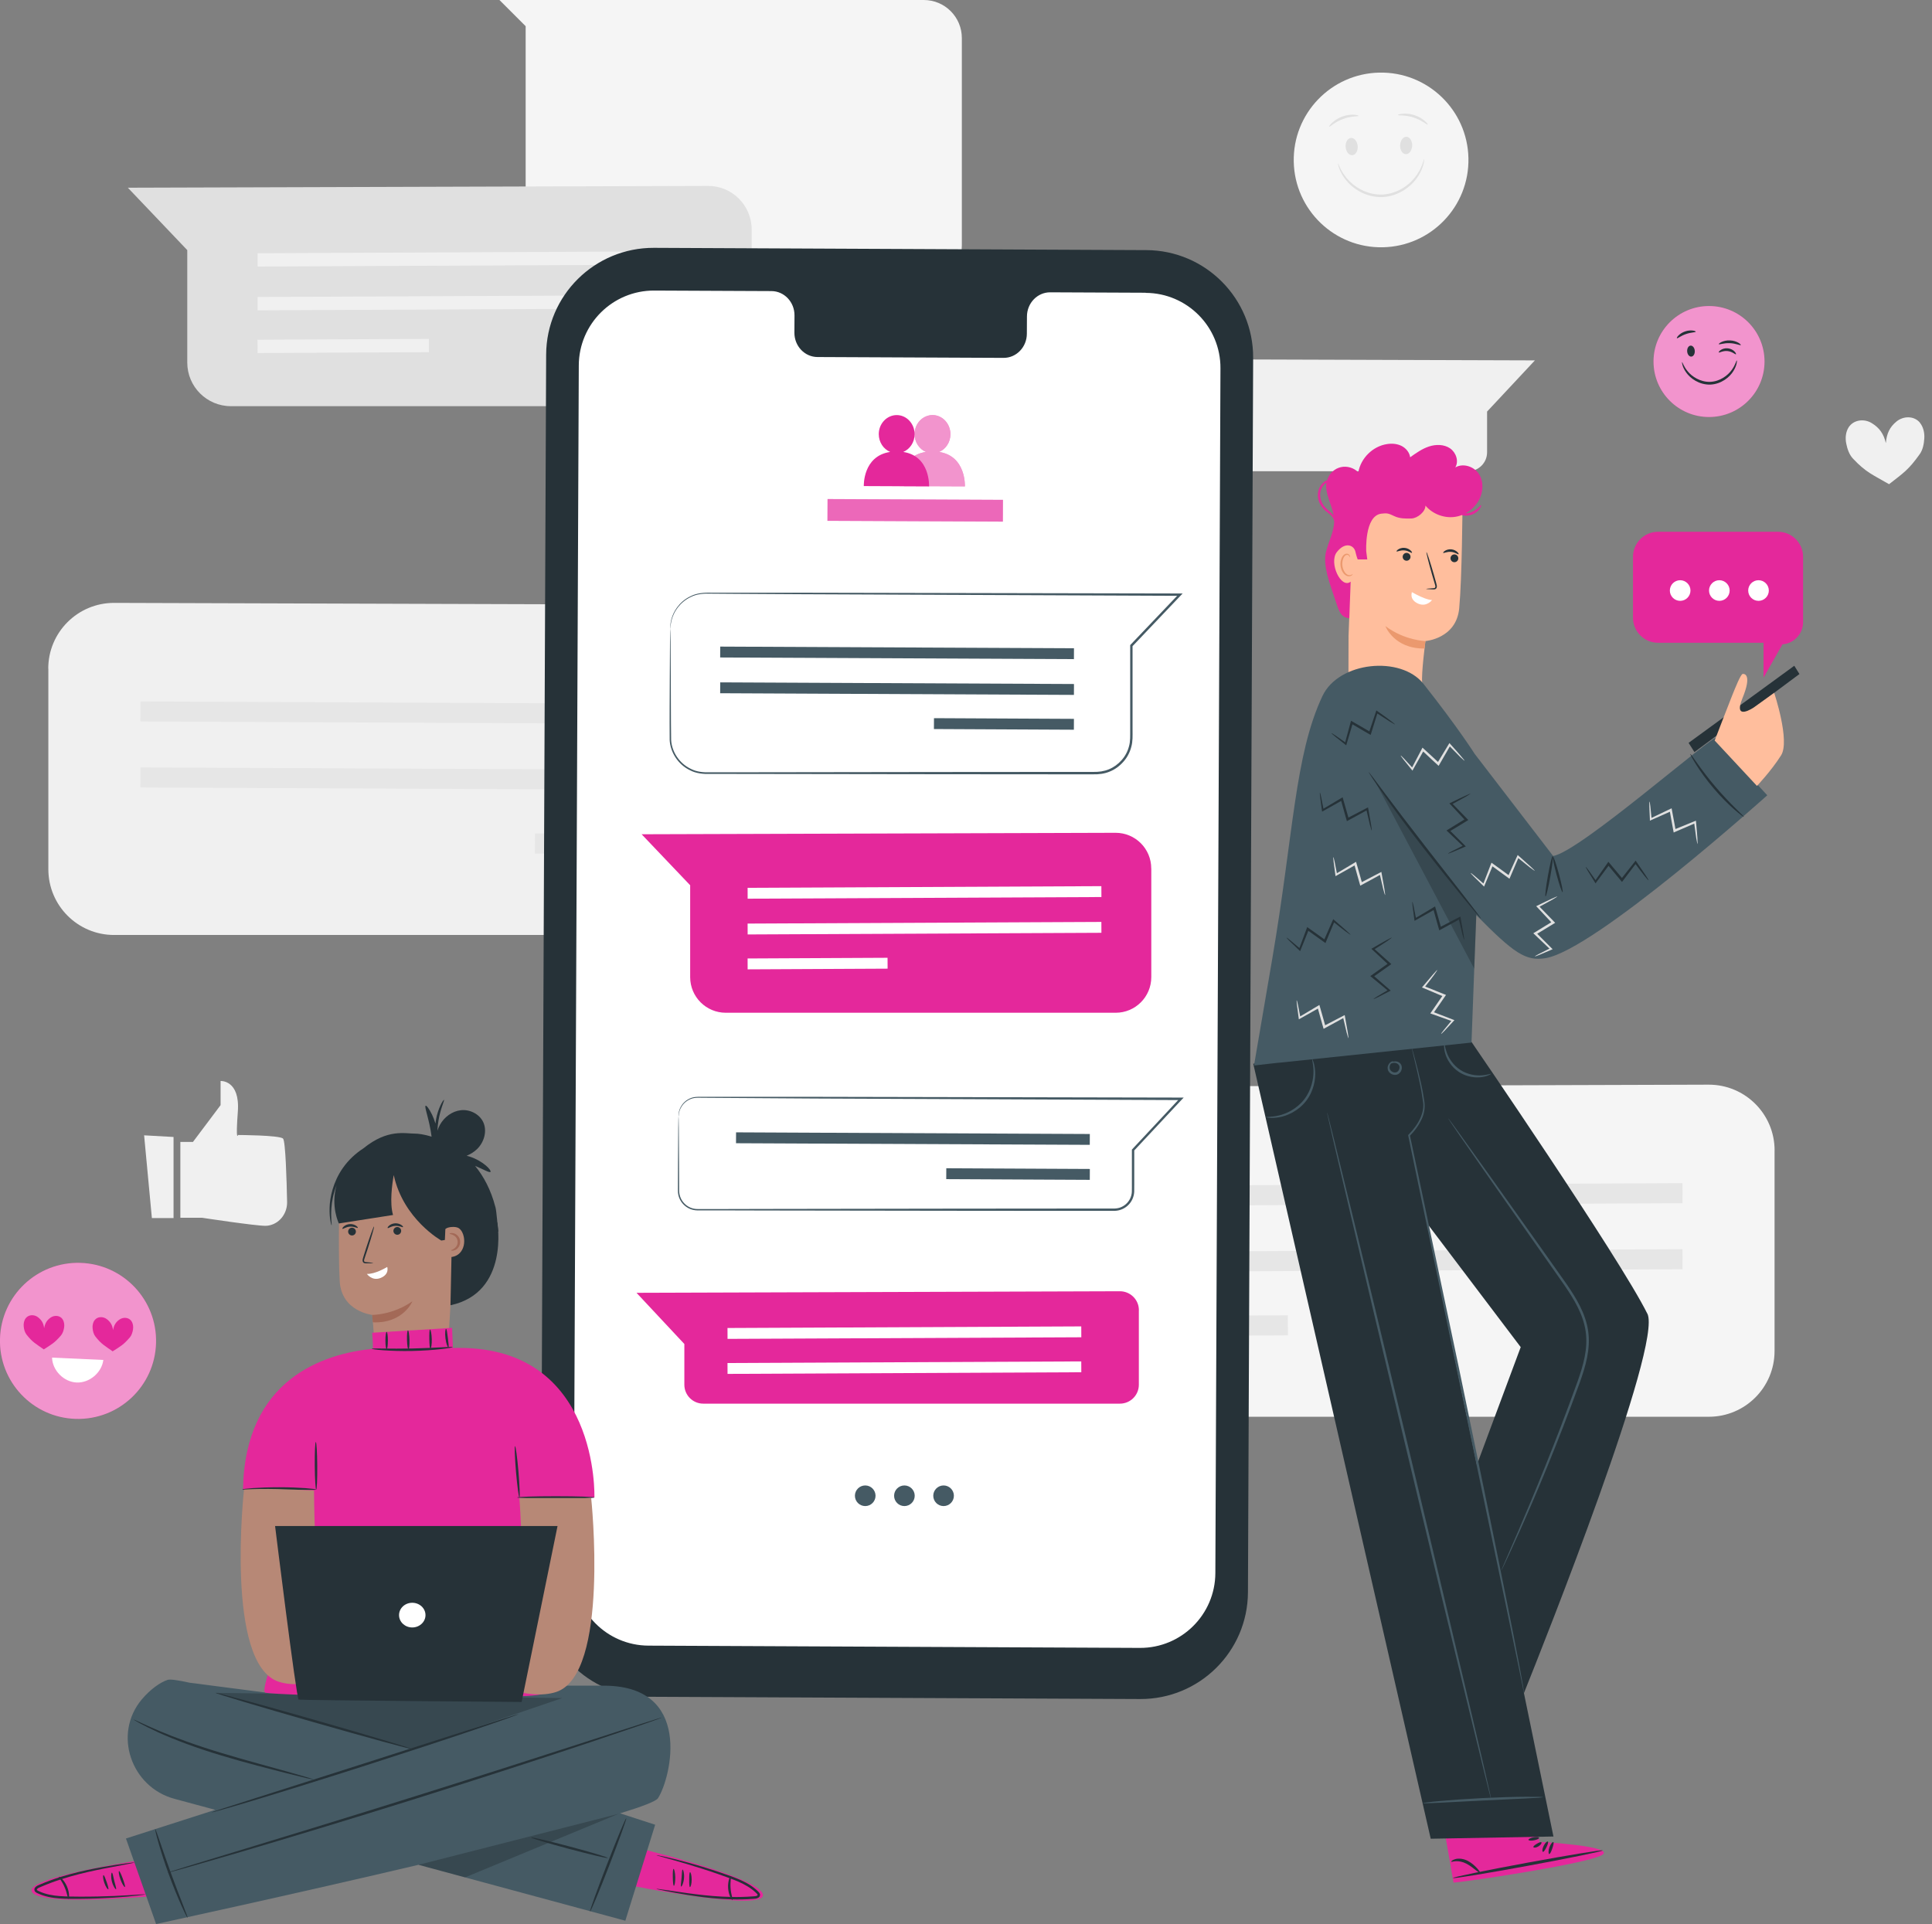 <svg width="251" height="250" viewBox="0 0 251 250" fill="none" xmlns="http://www.w3.org/2000/svg">
<rect x="0" y="0" width="251" height="250" fill="#808080" stroke="none"/>
<g clip-path="url(#clip0_145_5441)">
<path d="M230.545 149.48V175.549C230.545 180.264 226.722 184.087 222.007 184.087H128.525C123.811 184.087 119.987 180.264 119.987 175.549V153.518L108.351 141.292L221.983 140.936C226.709 140.924 230.551 144.747 230.551 149.474L230.545 149.48Z" fill="#F5F5F5"/>
<path d="M133.769 156.733L218.589 156.34L218.583 153.734L133.756 154.127L133.769 156.733Z" fill="#E6E6E6"/>
<path d="M133.769 165.308L218.589 164.921L218.583 162.315L133.756 162.702L133.769 165.308Z" fill="#E6E6E6"/>
<path d="M167.31 170.906L133.748 171.07L133.761 173.676L167.322 173.512L167.31 170.906Z" fill="#E6E6E6"/>
<path d="M64.88 0H120.018C122.747 0 124.96 2.213 124.96 4.942V31.909C124.96 34.638 122.747 36.851 120.018 36.851H73.234C70.505 36.851 68.292 34.638 68.292 31.909V3.405L64.886 0H64.88Z" fill="#F5F5F5"/>
<path d="M134.15 49.089V58.77C134.15 60.129 135.25 61.229 136.608 61.229H190.738C192.096 61.229 193.197 60.129 193.197 58.77V53.478L199.411 46.827L136.615 46.624C135.25 46.624 134.143 47.724 134.143 49.083L134.15 49.089Z" fill="#F0F0F0"/>
<path d="M97.656 29.819V47.11C97.656 50.239 95.117 52.777 91.988 52.777H29.997C26.868 52.777 24.329 50.239 24.329 47.11V32.499L16.609 24.391L91.976 24.157C95.111 24.145 97.656 26.684 97.656 29.819Z" fill="#E0E0E0"/>
<path d="M33.47 34.632L89.732 34.373L89.726 32.646L33.464 32.904L33.47 34.632Z" fill="#F0F0F0"/>
<path d="M33.47 40.324L89.732 40.059L89.726 38.332L33.464 38.59L33.47 40.324Z" fill="#F0F0F0"/>
<path d="M55.715 44.034L33.457 44.143L33.466 45.87L55.723 45.761L55.715 44.034Z" fill="#F0F0F0"/>
<path d="M6.282 86.88V112.949C6.282 117.664 10.105 121.487 14.82 121.487H108.296C113.011 121.487 116.834 117.664 116.834 112.949V90.919L128.47 78.692L14.839 78.336C10.112 78.324 6.27 82.147 6.27 86.874L6.282 86.88Z" fill="#F0F0F0"/>
<path d="M103.059 94.133L18.238 93.746L18.244 91.14L103.071 91.527L103.059 94.133Z" fill="#E6E6E6"/>
<path d="M103.059 102.714L18.238 102.321L18.244 99.715L103.071 100.108L103.059 102.714Z" fill="#E6E6E6"/>
<path d="M69.506 108.302L69.493 110.908L103.055 111.072L103.067 108.466L69.506 108.302Z" fill="#E6E6E6"/>
<path d="M190.775 20.549C190.904 26.819 185.925 32.001 179.661 32.13C173.391 32.259 168.21 27.28 168.08 21.016C167.951 14.746 172.93 9.565 179.194 9.435C185.464 9.306 190.646 14.285 190.775 20.549Z" fill="#F5F5F5"/>
<path d="M175.512 17.924C175.942 17.887 176.33 18.361 176.385 18.982C176.434 19.602 176.127 20.137 175.696 20.168C175.266 20.205 174.873 19.732 174.824 19.111C174.774 18.49 175.082 17.955 175.512 17.924Z" fill="#E0E0E0"/>
<path d="M176.508 15.048C176.502 15.146 175.549 15.054 174.486 15.459C173.416 15.847 172.752 16.529 172.678 16.461C172.605 16.418 173.213 15.576 174.369 15.152C175.524 14.722 176.532 14.968 176.502 15.048H176.508Z" fill="#E0E0E0"/>
<path d="M182.728 17.777C182.298 17.758 181.929 18.25 181.899 18.871C181.874 19.492 182.2 20.014 182.636 20.033C183.067 20.051 183.435 19.559 183.466 18.939C183.491 18.318 183.165 17.795 182.728 17.777Z" fill="#E0E0E0"/>
<path d="M181.61 14.943C181.579 14.863 182.575 14.574 183.749 14.961C184.923 15.336 185.562 16.154 185.495 16.197C185.427 16.271 184.739 15.613 183.651 15.269C182.569 14.912 181.628 15.041 181.616 14.943H181.61Z" fill="#E0E0E0"/>
<path d="M185.027 20.666C185.027 20.666 185.034 20.887 184.948 21.274C184.861 21.662 184.665 22.209 184.29 22.817C183.915 23.426 183.343 24.071 182.556 24.606C181.776 25.141 180.774 25.54 179.673 25.608C178.573 25.657 177.528 25.362 176.698 24.913C175.862 24.465 175.223 23.875 174.793 23.309C174.356 22.744 174.104 22.221 173.975 21.846C173.846 21.471 173.816 21.256 173.834 21.25C173.902 21.219 174.08 22.104 174.971 23.162C175.408 23.684 176.041 24.231 176.84 24.643C177.639 25.061 178.622 25.325 179.655 25.276C180.688 25.215 181.64 24.846 182.39 24.354C183.146 23.856 183.712 23.254 184.093 22.688C184.868 21.545 184.954 20.641 185.027 20.666Z" fill="#E0E0E0"/>
<path d="M23.426 148.38H25.067L28.657 143.597V140.456C28.657 140.456 31.195 140.309 30.9 144.415C30.599 148.527 30.925 147.476 30.925 147.476C30.925 147.476 36.322 147.495 36.771 147.943C37.096 148.269 37.244 153.396 37.299 156.174C37.33 157.575 36.433 158.872 35.068 159.204C34.877 159.254 34.681 159.278 34.49 159.278C33.144 159.278 26.272 158.233 26.272 158.233H23.432V148.367L23.426 148.38Z" fill="#F0F0F0"/>
<path d="M18.723 147.519L19.732 158.27H22.547V147.734L18.723 147.519Z" fill="#F0F0F0"/>
<path d="M249.428 54.916C248.66 54 247.277 54.037 246.386 54.769C245.494 55.5 245.113 56.336 245.003 57.578C244.732 56.367 244.167 55.592 243.183 54.984C242.2 54.369 240.81 54.523 240.165 55.531C239.79 56.121 239.71 56.914 239.858 57.627C239.999 58.346 240.251 59.078 240.731 59.588C242.433 61.401 243.312 61.684 245.421 62.913C247.338 61.42 247.959 61.039 249.398 59.022C249.803 58.457 249.957 57.695 250 56.963C250.049 56.232 249.871 55.463 249.422 54.922L249.428 54.916Z" fill="#F0F0F0"/>
<path d="M148.128 220.765L84.151 220.47C76.455 220.434 70.247 214.17 70.277 206.474L70.954 46.083C70.984 38.387 77.254 32.173 84.956 32.203L148.933 32.499C156.629 32.535 162.837 38.799 162.806 46.495L162.13 206.886C162.1 214.582 155.83 220.796 148.128 220.765Z" fill="#263238"/>
<path d="M148.847 38.037L136.442 37.982C134.777 37.975 133.424 39.377 133.418 41.117L133.406 43.366C133.4 45.106 132.041 46.507 130.382 46.501L106.206 46.391C104.54 46.384 103.2 44.965 103.206 43.231L103.219 40.981C103.225 39.242 101.885 37.828 100.219 37.822L95.855 37.803L84.999 37.754C79.608 37.73 75.219 42.082 75.195 47.472L74.531 204.021C74.506 209.412 78.858 213.801 84.243 213.826L148.091 214.121C153.482 214.145 157.87 209.793 157.895 204.402L158.559 47.853C158.584 42.463 154.232 38.08 148.847 38.055V38.037Z" fill="white"/>
<path d="M113.748 194.352C113.748 195.09 113.146 195.692 112.408 195.692C111.67 195.692 111.068 195.09 111.068 194.352C111.068 193.615 111.67 193.012 112.408 193.012C113.146 193.012 113.748 193.615 113.748 194.352Z" fill="#455A64"/>
<path d="M118.838 194.352C118.838 195.09 118.235 195.692 117.498 195.692C116.76 195.692 116.158 195.09 116.158 194.352C116.158 193.615 116.76 193.012 117.498 193.012C118.235 193.012 118.838 193.615 118.838 194.352Z" fill="#455A64"/>
<path d="M123.927 194.352C123.927 195.09 123.325 195.692 122.587 195.692C121.85 195.692 121.247 195.09 121.247 194.352C121.247 193.615 121.85 193.012 122.587 193.012C123.325 193.012 123.927 193.615 123.927 194.352Z" fill="#455A64"/>
<path d="M87.083 81.71C87.083 81.71 87.083 81.594 87.083 81.366C87.089 81.139 87.132 80.801 87.249 80.371C87.378 79.946 87.587 79.43 87.98 78.901C88.368 78.379 88.933 77.838 89.714 77.475C90.476 77.07 91.472 76.977 92.492 77.014C93.525 77.014 94.65 77.014 95.861 77.014C98.282 77.014 101.049 77.014 104.122 77.014C116.428 77.039 133.639 77.076 153.285 77.113H153.648L153.396 77.377C151.392 79.485 149.259 81.729 147.095 84.003L147.138 83.893C147.138 85.995 147.138 88.245 147.138 90.513C147.138 91.976 147.138 93.427 147.138 94.871C147.138 95.578 147.181 96.334 146.972 97.053C146.788 97.772 146.431 98.442 145.939 98.989C145.454 99.537 144.845 99.985 144.169 100.256C143.499 100.538 142.749 100.631 142.042 100.612C140.641 100.612 139.252 100.612 137.875 100.612C132.367 100.612 127.05 100.606 121.991 100.6C111.867 100.588 102.751 100.575 95.092 100.563C94.133 100.563 93.199 100.563 92.289 100.563C91.392 100.594 90.439 100.502 89.658 100.09C88.054 99.328 87.083 97.705 87.003 96.162C86.978 93.107 87.009 90.501 87.015 88.355C87.028 86.222 87.04 84.563 87.046 83.425C87.052 82.866 87.058 82.442 87.064 82.141C87.064 81.852 87.083 81.704 87.083 81.704C87.083 81.704 87.095 81.852 87.101 82.141C87.101 82.442 87.108 82.866 87.12 83.425C87.126 84.563 87.138 86.222 87.15 88.355C87.169 90.495 87.15 93.119 87.194 96.15C87.273 97.637 88.22 99.18 89.757 99.905C90.519 100.299 91.392 100.379 92.302 100.348C93.211 100.348 94.146 100.348 95.105 100.348C102.764 100.336 111.879 100.329 122.003 100.311C127.068 100.311 132.379 100.311 137.887 100.299C139.264 100.299 140.653 100.299 142.055 100.299C142.749 100.311 143.425 100.225 144.058 99.961C144.692 99.703 145.257 99.291 145.712 98.774C146.173 98.264 146.505 97.637 146.677 96.967C146.868 96.303 146.824 95.59 146.831 94.865V90.507C146.831 88.239 146.831 85.995 146.831 83.886V83.825L146.874 83.776C149.044 81.502 151.176 79.258 153.18 77.156L153.291 77.42C133.646 77.334 116.434 77.266 104.128 77.211C101.055 77.193 98.289 77.174 95.867 77.162C94.656 77.156 93.531 77.143 92.498 77.137C91.466 77.094 90.525 77.174 89.769 77.561C89.007 77.912 88.448 78.428 88.054 78.938C87.661 79.448 87.446 79.959 87.31 80.377C87.064 81.225 87.114 81.698 87.089 81.698L87.083 81.71Z" fill="#455A64"/>
<path d="M139.522 85.645L93.562 85.429L93.568 84.016L139.528 84.231L139.522 85.645Z" fill="#455A64"/>
<path d="M139.522 90.292L93.562 90.076L93.568 88.663L139.528 88.878L139.522 90.292Z" fill="#455A64"/>
<path d="M121.34 93.315L121.333 94.728L139.515 94.817L139.522 93.404L121.34 93.315Z" fill="#455A64"/>
<path d="M149.572 112.838V126.964C149.572 129.521 147.501 131.593 144.944 131.593H94.293C91.736 131.593 89.665 129.521 89.665 126.964V115.027L83.358 108.4L144.925 108.21C147.488 108.204 149.566 110.275 149.566 112.838H149.572Z" fill="#E4289B"/>
<path d="M97.133 116.772L143.093 116.557L143.087 115.143L97.127 115.359L97.133 116.772Z" fill="white"/>
<path d="M97.133 121.419L143.093 121.204L143.087 119.791L97.127 120.006L97.133 121.419Z" fill="white"/>
<path d="M115.308 124.45L97.126 124.539L97.132 125.953L115.315 125.864L115.308 124.45Z" fill="white"/>
<path d="M121.997 58.727C122.858 58.365 123.472 57.48 123.479 56.428C123.479 55.058 122.446 53.939 121.161 53.933C119.877 53.933 118.825 55.033 118.819 56.404C118.819 57.461 119.434 58.359 120.301 58.721C116.717 59.262 116.877 63.159 116.877 63.159L125.353 63.196C125.353 63.196 125.544 59.256 121.991 58.721L121.997 58.727Z" fill="#E4289B"/>
<path opacity="0.5" d="M121.997 58.727C122.858 58.365 123.472 57.48 123.479 56.428C123.479 55.058 122.446 53.939 121.161 53.933C119.877 53.933 118.825 55.033 118.819 56.404C118.819 57.461 119.434 58.359 120.301 58.721C116.717 59.262 116.877 63.159 116.877 63.159L125.353 63.196C125.353 63.196 125.544 59.256 121.991 58.721L121.997 58.727Z" fill="white"/>
<path d="M117.344 58.727C118.205 58.365 118.819 57.48 118.825 56.428C118.825 55.058 117.793 53.939 116.508 53.933C115.223 53.933 114.172 55.033 114.166 56.404C114.166 57.461 114.781 58.359 115.647 58.721C112.064 59.262 112.224 63.159 112.224 63.159L120.7 63.196C120.7 63.196 120.891 59.256 117.338 58.721L117.344 58.727Z" fill="#E4289B"/>
<path d="M130.301 64.948L107.515 64.845L107.502 67.673L130.288 67.776L130.301 64.948Z" fill="#E4289B"/>
<path opacity="0.3" d="M130.301 64.948L107.515 64.845L107.502 67.673L130.288 67.776L130.301 64.948Z" fill="white"/>
<path d="M88.153 145.03C88.153 145.03 88.14 144.913 88.165 144.692C88.189 144.47 88.257 144.132 88.478 143.757C88.693 143.382 89.087 142.958 89.683 142.706C90.292 142.43 91.054 142.54 91.871 142.516C95.191 142.516 99.991 142.516 105.966 142.516C117.934 142.54 134.598 142.577 153.42 142.614H153.783L153.531 142.878C151.545 145.005 149.443 147.249 147.316 149.529L147.359 149.419V149.947C147.359 151.263 147.359 152.572 147.359 153.875C147.359 154.207 147.365 154.514 147.353 154.859C147.335 155.203 147.249 155.541 147.101 155.854C146.806 156.475 146.253 156.967 145.607 157.188C145.288 157.305 144.931 157.342 144.612 157.336H143.653C143.013 157.336 142.38 157.336 141.747 157.336C140.481 157.336 139.233 157.336 137.991 157.336C133.025 157.336 128.23 157.33 123.669 157.323C114.541 157.311 106.323 157.299 99.414 157.287C97.686 157.287 96.045 157.28 94.49 157.274C93.709 157.274 92.959 157.274 92.222 157.274C91.853 157.274 91.496 157.274 91.14 157.274C90.79 157.268 90.433 157.299 90.076 157.213C89.376 157.065 88.792 156.617 88.448 156.057C88.275 155.774 88.159 155.467 88.109 155.16C88.054 154.846 88.079 154.539 88.073 154.25C88.073 153.076 88.085 152.006 88.085 151.035C88.097 149.111 88.109 147.617 88.116 146.591C88.122 146.093 88.128 145.706 88.134 145.435C88.134 145.177 88.153 145.042 88.153 145.042C88.153 145.042 88.165 145.177 88.171 145.435C88.171 145.706 88.177 146.093 88.189 146.591C88.195 147.617 88.208 149.117 88.22 151.035C88.22 152 88.226 153.076 88.232 154.25C88.232 154.545 88.22 154.846 88.275 155.135C88.325 155.424 88.435 155.713 88.601 155.977C88.927 156.5 89.48 156.912 90.126 157.047C90.445 157.121 90.79 157.09 91.152 157.096C91.509 157.096 91.865 157.096 92.234 157.096C92.966 157.096 93.722 157.096 94.502 157.096C96.057 157.096 97.699 157.09 99.426 157.084C106.335 157.071 114.553 157.059 123.682 157.047C128.249 157.047 133.037 157.047 138.004 157.035C139.245 157.035 140.499 157.035 141.759 157.035C142.393 157.035 143.026 157.035 143.665 157.035H144.624C144.937 157.035 145.226 157.004 145.515 156.905C146.081 156.709 146.566 156.278 146.825 155.731C146.954 155.461 147.034 155.16 147.046 154.859C147.058 154.551 147.046 154.213 147.052 153.893C147.052 152.59 147.052 151.281 147.052 149.966V149.375L147.095 149.326C149.228 147.046 151.324 144.802 153.309 142.675L153.426 142.94C134.605 142.86 117.94 142.786 105.972 142.737C99.998 142.7 95.197 142.663 91.877 142.645C91.054 142.663 90.304 142.546 89.72 142.804C89.136 143.038 88.749 143.444 88.534 143.806C88.306 144.169 88.232 144.501 88.202 144.716C88.171 144.931 88.171 145.048 88.159 145.048L88.153 145.03Z" fill="#455A64"/>
<path d="M141.581 148.755L95.621 148.546L95.627 147.132L141.587 147.347L141.581 148.755Z" fill="#455A64"/>
<path d="M122.94 151.798L122.933 153.212L141.583 153.303L141.59 151.889L122.94 151.798Z" fill="#455A64"/>
<path d="M147.956 170.244V179.926C147.956 181.284 146.855 182.384 145.497 182.384H91.367C90.009 182.384 88.909 181.284 88.909 179.926V174.633L82.694 167.982L145.491 167.779C146.855 167.779 147.962 168.88 147.962 170.238L147.956 170.244Z" fill="#E4289B"/>
<path d="M94.521 173.969L140.481 173.76L140.475 172.346L94.514 172.555L94.521 173.969Z" fill="white"/>
<path d="M94.521 178.518L140.481 178.303L140.475 176.895L94.514 177.104L94.521 178.518Z" fill="white"/>
<path d="M222.032 54.185C226.014 54.185 229.242 50.957 229.242 46.974C229.242 42.992 226.014 39.764 222.032 39.764C218.05 39.764 214.821 42.992 214.821 46.974C214.821 50.957 218.05 54.185 222.032 54.185Z" fill="#E4289B"/>
<path opacity="0.5" d="M222.032 54.185C226.014 54.185 229.242 50.957 229.242 46.974C229.242 42.992 226.014 39.764 222.032 39.764C218.05 39.764 214.821 42.992 214.821 46.974C214.821 50.957 218.05 54.185 222.032 54.185Z" fill="white"/>
<path d="M219.641 44.909C219.911 44.891 220.157 45.198 220.181 45.592C220.206 45.985 220.003 46.323 219.733 46.335C219.456 46.354 219.216 46.046 219.192 45.653C219.167 45.26 219.37 44.922 219.641 44.909Z" fill="#263238"/>
<path d="M220.311 43.096C220.292 43.2 219.708 43.17 219.044 43.403C218.38 43.624 217.938 44.012 217.858 43.944C217.778 43.889 218.159 43.323 218.921 43.065C219.684 42.801 220.335 43.01 220.304 43.102L220.311 43.096Z" fill="#263238"/>
<path d="M225.535 46.034C225.456 46.096 225.068 45.684 224.447 45.616C223.827 45.548 223.359 45.868 223.298 45.794C223.267 45.757 223.341 45.622 223.55 45.481C223.753 45.339 224.097 45.217 224.484 45.26C224.872 45.303 225.185 45.493 225.351 45.678C225.523 45.856 225.566 46.009 225.529 46.04L225.535 46.034Z" fill="#263238"/>
<path d="M226.156 44.829C226.101 44.922 225.517 44.614 224.736 44.59C223.956 44.553 223.347 44.811 223.304 44.719C223.243 44.645 223.857 44.19 224.755 44.233C225.652 44.264 226.224 44.768 226.162 44.835L226.156 44.829Z" fill="#263238"/>
<path d="M225.646 46.833C225.677 46.833 225.689 47.429 225.197 48.216C224.73 48.985 223.648 49.913 222.185 49.974C220.722 50.005 219.585 49.144 219.069 48.407C218.528 47.651 218.497 47.048 218.528 47.054C218.589 47.03 218.712 47.589 219.266 48.253C219.794 48.905 220.864 49.648 222.167 49.618C223.47 49.569 224.49 48.763 224.976 48.075C225.486 47.38 225.572 46.815 225.64 46.833H225.646Z" fill="#263238"/>
<path d="M20.272 174.516C20.113 180.116 15.447 184.523 9.847 184.364C4.247 184.204 -0.16 179.538 1.26986e-06 173.938C0.16 168.339 4.825 163.931 10.425 164.091C16.025 164.251 20.432 168.916 20.272 174.516Z" fill="#E4289B"/>
<path opacity="0.5" d="M20.272 174.516C20.113 180.116 15.447 184.523 9.847 184.364C4.247 184.204 -0.16 179.538 1.26986e-06 173.938C0.16 168.339 4.825 163.931 10.425 164.091C16.025 164.251 20.432 168.916 20.272 174.516Z" fill="white"/>
<path d="M8.138 171.418C7.788 170.908 7.075 170.859 6.583 171.197C6.092 171.535 5.852 171.941 5.735 172.574C5.655 171.935 5.403 171.51 4.924 171.148C4.45 170.785 3.725 170.791 3.344 171.283C3.123 171.566 3.043 171.971 3.08 172.346C3.116 172.721 3.215 173.115 3.436 173.398C4.223 174.412 4.659 174.602 5.686 175.334C6.743 174.658 7.081 174.492 7.917 173.527C8.151 173.256 8.268 172.869 8.329 172.5C8.39 172.125 8.329 171.719 8.132 171.424L8.138 171.418Z" fill="#E4289B"/>
<path d="M17.088 171.67C16.738 171.16 16.025 171.111 15.533 171.449C15.041 171.781 14.802 172.193 14.685 172.826C14.605 172.187 14.353 171.762 13.873 171.4C13.4 171.037 12.675 171.043 12.294 171.535C12.072 171.818 11.993 172.223 12.03 172.598C12.066 172.973 12.165 173.367 12.386 173.65C13.173 174.664 13.609 174.854 14.636 175.586C15.693 174.91 16.031 174.744 16.867 173.779C17.101 173.508 17.217 173.121 17.279 172.752C17.34 172.377 17.285 171.971 17.082 171.676L17.088 171.67Z" fill="#E4289B"/>
<path d="M13.425 176.705C13.222 178.358 11.618 179.71 9.952 179.637C8.286 179.563 6.811 178.069 6.762 176.403L13.425 176.705Z" fill="white"/>
<path d="M48.573 175.69C48.751 174.651 48.358 170.853 48.358 170.853C48.358 170.853 44.374 170.429 44.135 166.482C43.895 162.536 44.135 153.426 44.135 153.426L51.388 149.88L59.367 155.922L58.156 175.666L48.573 175.684V175.69Z" fill="#B78876"/>
<path d="M45.229 160.028C45.229 160.305 45.456 160.532 45.733 160.532C46.009 160.532 46.237 160.305 46.237 160.028C46.237 159.751 46.009 159.524 45.733 159.524C45.456 159.524 45.229 159.751 45.229 160.028Z" fill="#263238"/>
<path d="M44.491 159.665C44.559 159.733 44.928 159.413 45.475 159.383C46.016 159.346 46.427 159.616 46.483 159.542C46.514 159.512 46.446 159.389 46.261 159.266C46.083 159.143 45.788 159.032 45.45 159.051C45.112 159.069 44.829 159.217 44.669 159.358C44.51 159.499 44.454 159.628 44.485 159.659L44.491 159.665Z" fill="#263238"/>
<path d="M51.615 160.44C51.894 160.44 52.119 160.214 52.119 159.936C52.119 159.657 51.894 159.432 51.615 159.432C51.337 159.432 51.111 159.657 51.111 159.936C51.111 160.214 51.337 160.44 51.615 160.44Z" fill="#263238"/>
<path d="M50.368 159.567C50.435 159.635 50.804 159.315 51.351 159.284C51.892 159.247 52.304 159.518 52.359 159.444C52.39 159.413 52.322 159.29 52.138 159.167C51.96 159.045 51.665 158.934 51.327 158.952C50.988 158.971 50.706 159.118 50.546 159.26C50.386 159.401 50.331 159.53 50.361 159.561L50.368 159.567Z" fill="#263238"/>
<path d="M48.499 164.11C48.499 164.11 48.161 164.036 47.608 163.999C47.466 163.993 47.331 163.968 47.306 163.87C47.27 163.765 47.325 163.606 47.386 163.433C47.503 163.077 47.626 162.702 47.761 162.302C48.278 160.698 48.653 159.383 48.591 159.364C48.53 159.346 48.062 160.63 47.546 162.235C47.423 162.628 47.3 163.009 47.19 163.366C47.141 163.532 47.061 163.722 47.134 163.937C47.177 164.042 47.276 164.116 47.368 164.134C47.46 164.159 47.534 164.153 47.602 164.153C48.155 164.153 48.499 164.14 48.499 164.11Z" fill="#263238"/>
<path d="M50.3 164.626C50.029 164.78 48.739 165.548 47.669 165.529C47.669 165.529 48.351 166.513 49.476 166.04C50.638 165.548 50.306 164.62 50.306 164.62L50.3 164.626Z" fill="white"/>
<path d="M48.351 170.853C48.351 170.853 51.013 170.883 53.582 169.082C53.582 169.082 52.396 171.984 48.437 171.818L48.351 170.847V170.853Z" fill="#A36957"/>
<path d="M64.61 158.848C64.61 158.848 66.214 167.951 58.525 169.599L58.752 158.627L64.604 158.848H64.61Z" fill="#263238"/>
<path d="M64.358 156.832C63.768 154.563 62.815 152.824 61.721 151.49C62.834 151.951 63.59 152.418 63.725 152.265C63.798 152.172 63.59 151.84 63.116 151.435C62.643 151.029 61.899 150.568 60.989 150.273C60.867 150.23 60.75 150.205 60.627 150.175C61.131 149.966 61.598 149.677 61.991 149.296C62.913 148.392 63.325 146.917 62.76 145.761C62.249 144.728 61.026 144.132 59.883 144.255C58.74 144.378 57.713 145.146 57.154 146.155C57.019 146.4 56.914 146.652 56.828 146.917C56.846 146.523 56.883 146.087 56.963 145.614C57.209 144.095 57.775 142.952 57.682 142.909C57.615 142.86 56.889 143.972 56.631 145.558C56.607 145.706 56.594 145.847 56.576 145.989C56.441 145.552 56.287 145.165 56.133 144.839C55.752 144.046 55.402 143.622 55.297 143.671C55.082 143.782 55.783 145.441 56.072 147.691C55.101 147.39 54.32 147.298 53.933 147.298C52.593 147.298 50.368 146.652 47.214 149.21C46.274 149.818 45.296 150.672 44.51 151.81C43.28 153.592 42.85 155.572 42.819 156.961C42.801 157.662 42.856 158.227 42.924 158.614C42.991 159.002 43.053 159.204 43.077 159.204C43.139 159.198 42.961 158.35 43.053 156.979C43.108 156.143 43.305 155.092 43.723 154.01C42.936 156.758 44.024 158.971 44.024 158.971L51.062 157.87C50.607 156.328 50.939 153.881 51.154 152.683C52.396 158.43 57.332 161.19 57.332 161.19L64.739 160.022C64.641 159.352 64.518 157.428 64.364 156.832H64.358Z" fill="#263238"/>
<path d="M81.391 244.867C81.618 244.978 99.776 248.537 99.106 246.127C98.436 243.718 81.557 239.808 81.557 239.808L81.397 244.867H81.391Z" fill="#E4289B"/>
<path d="M89.652 243.263C89.738 243.251 89.861 243.687 89.861 244.234C89.861 244.781 89.726 245.212 89.64 245.199C89.554 245.187 89.535 244.757 89.542 244.228C89.542 243.706 89.566 243.269 89.652 243.263Z" fill="#263238"/>
<path d="M88.681 242.931C88.767 242.913 88.921 243.423 88.865 244.056C88.81 244.695 88.57 245.162 88.491 245.132C88.404 245.101 88.491 244.622 88.546 244.025C88.601 243.435 88.595 242.937 88.681 242.925V242.931Z" fill="#263238"/>
<path d="M87.507 242.833C87.593 242.827 87.716 243.312 87.728 243.927C87.741 244.542 87.636 245.04 87.55 245.033C87.464 245.033 87.421 244.535 87.409 243.933C87.396 243.331 87.421 242.839 87.507 242.833Z" fill="#263238"/>
<path d="M85.276 241.056C85.276 241.056 85.374 241.056 85.558 241.093C85.743 241.124 86.013 241.179 86.358 241.259C87.052 241.413 88.048 241.646 89.277 241.984C90.501 242.316 91.951 242.753 93.543 243.288C94.336 243.564 95.172 243.835 96.02 244.197C96.863 244.56 97.729 245.027 98.442 245.722C98.528 245.808 98.633 245.888 98.707 246.054C98.799 246.22 98.707 246.478 98.553 246.564C98.27 246.742 98.012 246.711 97.785 246.736C97.311 246.773 96.844 246.791 96.389 246.804C95.473 246.822 94.588 246.791 93.746 246.736C92.068 246.631 90.568 246.416 89.314 246.22C88.06 246.017 87.052 245.826 86.358 245.685C86.044 245.617 85.78 245.562 85.558 245.513C85.374 245.47 85.282 245.445 85.282 245.433C85.282 245.408 85.675 245.457 86.376 245.562C87.126 245.673 88.128 245.814 89.345 245.992C90.599 246.158 92.093 246.349 93.765 246.435C94.601 246.478 95.473 246.502 96.383 246.478C96.838 246.466 97.299 246.447 97.766 246.41C98 246.392 98.246 246.392 98.375 246.3C98.43 246.257 98.436 246.232 98.418 246.177C98.393 246.115 98.313 246.035 98.227 245.955C97.551 245.298 96.727 244.849 95.904 244.486C95.074 244.13 94.244 243.847 93.457 243.564C91.877 243.011 90.439 242.562 89.228 242.2C88.017 241.837 87.028 241.566 86.345 241.376C85.663 241.185 85.282 241.081 85.288 241.056H85.276Z" fill="#263238"/>
<path d="M94.939 243.755C95.031 243.786 94.847 244.474 94.914 245.322C94.969 246.171 95.246 246.828 95.16 246.871C95.092 246.92 94.656 246.275 94.594 245.347C94.527 244.419 94.865 243.718 94.939 243.755Z" fill="#263238"/>
<path d="M21.336 241.271C21.084 241.241 2.76 243.798 4.18 245.863C5.6 247.922 22.836 246.109 22.836 246.109L21.336 241.271Z" fill="#E4289B"/>
<path d="M14.058 245.482C13.978 245.519 13.72 245.15 13.548 244.634C13.37 244.117 13.357 243.663 13.443 243.65C13.529 243.632 13.683 244.038 13.855 244.535C14.021 245.033 14.144 245.445 14.064 245.488L14.058 245.482Z" fill="#263238"/>
<path d="M15.078 245.476C15.005 245.519 14.691 245.089 14.537 244.468C14.378 243.847 14.451 243.325 14.537 243.325C14.63 243.325 14.703 243.81 14.845 244.388C14.986 244.966 15.152 245.427 15.072 245.47L15.078 245.476Z" fill="#263238"/>
<path d="M16.222 245.187C16.142 245.224 15.865 244.8 15.656 244.222C15.441 243.644 15.38 243.146 15.466 243.122C15.552 243.097 15.748 243.552 15.957 244.111C16.16 244.677 16.302 245.15 16.222 245.187Z" fill="#263238"/>
<path d="M18.908 246.14C18.908 246.14 18.816 246.171 18.625 246.201C18.441 246.232 18.164 246.269 17.814 246.306C17.107 246.386 16.086 246.49 14.82 246.57C13.554 246.65 12.042 246.718 10.364 246.73C9.522 246.73 8.643 246.742 7.721 246.675C6.805 246.607 5.833 246.447 4.93 246.023C4.819 245.968 4.696 245.931 4.573 245.796C4.432 245.666 4.438 245.396 4.549 245.267C4.758 245.009 5.016 244.953 5.219 244.855C5.655 244.665 6.092 244.499 6.516 244.339C7.376 244.019 8.225 243.761 9.036 243.54C10.659 243.091 12.146 242.802 13.394 242.581C14.642 242.359 15.662 242.212 16.363 242.12C16.683 242.083 16.953 242.046 17.174 242.021C17.359 242.003 17.457 241.997 17.463 242.009C17.463 242.034 17.082 242.114 16.388 242.249C15.638 242.39 14.648 242.581 13.443 242.808C12.202 243.06 10.726 243.368 9.122 243.829C8.323 244.062 7.481 244.32 6.633 244.64C6.208 244.8 5.778 244.966 5.348 245.156C5.133 245.248 4.899 245.328 4.813 245.464C4.776 245.525 4.776 245.55 4.813 245.593C4.856 245.642 4.961 245.691 5.071 245.74C5.926 246.14 6.854 246.3 7.745 246.367C8.643 246.435 9.528 246.429 10.357 246.441C12.03 246.447 13.536 246.404 14.802 246.355C16.068 246.3 17.088 246.232 17.795 246.189C18.502 246.146 18.895 246.121 18.895 246.146L18.908 246.14Z" fill="#263238"/>
<path d="M8.895 246.736C8.802 246.736 8.747 246.029 8.409 245.249C8.083 244.462 7.604 243.933 7.671 243.865C7.72 243.798 8.341 244.265 8.704 245.126C9.073 245.98 8.981 246.748 8.895 246.742V246.736Z" fill="#263238"/>
<path d="M78.182 219.026H68.857L34.447 219.917L24.637 218.645C23.1 218.307 22.098 218.165 21.772 218.276C20.82 218.589 19.516 219.505 18.41 220.827C14.66 225.308 17.015 232.205 22.657 233.729L27.962 235.161L16.363 238.886L20.279 250C20.279 250 37.588 246.257 54.375 242.304L81.243 249.57L85.116 237.098C85.116 237.098 83.407 236.538 80.561 235.616C83.413 234.743 85.227 234.055 85.491 233.643C87.175 231.018 90.175 218.841 78.182 219.032" fill="#455A64"/>
<path opacity="0.2" d="M80.383 235.672L60.418 243.939L54.375 242.304L80.383 235.672Z" fill="black"/>
<path opacity="0.2" d="M28.011 219.96L53.576 227.281L73.037 220.643L28.011 219.96Z" fill="black"/>
<path d="M24.372 249.189C24.335 249.207 24.016 248.592 23.561 247.578C23.106 246.564 22.516 245.144 21.932 243.552C21.348 241.96 20.887 240.491 20.58 239.421C20.272 238.352 20.125 237.682 20.168 237.669C20.211 237.657 20.438 238.309 20.795 239.354C21.151 240.405 21.649 241.855 22.227 243.441C22.805 245.033 23.358 246.459 23.764 247.492C24.163 248.525 24.409 249.17 24.366 249.189H24.372Z" fill="#263238"/>
<path d="M85.989 223.169C85.989 223.169 85.933 223.2 85.829 223.243C85.706 223.292 85.546 223.347 85.35 223.421C84.901 223.575 84.286 223.796 83.499 224.072C81.864 224.626 79.534 225.419 76.664 226.39C70.886 228.32 62.883 230.932 54.013 233.717C45.137 236.501 37.078 238.929 31.232 240.651C28.325 241.493 25.958 242.175 24.299 242.654C23.493 242.876 22.86 243.054 22.405 243.177C22.203 243.232 22.043 243.275 21.914 243.306C21.803 243.331 21.741 243.343 21.741 243.337C21.741 243.337 21.797 243.312 21.901 243.269C22.03 243.226 22.19 243.177 22.387 243.109C22.836 242.968 23.463 242.777 24.262 242.525C25.915 242.021 28.27 241.308 31.165 240.423C36.992 238.653 45.044 236.188 53.914 233.403C62.784 230.619 70.794 228.043 76.596 226.162C79.479 225.228 81.821 224.472 83.462 223.943C84.255 223.691 84.882 223.495 85.331 223.353C85.534 223.292 85.694 223.243 85.823 223.206C85.933 223.175 85.989 223.163 85.995 223.169H85.989Z" fill="#263238"/>
<path d="M67.382 222.72C67.382 222.72 67.253 222.788 66.989 222.886C66.694 222.991 66.319 223.132 65.846 223.304C64.85 223.661 63.399 224.165 61.604 224.773C58.014 225.99 53.041 227.625 47.54 229.39C42.032 231.154 37.035 232.709 33.408 233.803C31.595 234.35 30.126 234.78 29.105 235.069C28.62 235.204 28.227 235.309 27.931 235.395C27.661 235.469 27.52 235.5 27.514 235.487C27.514 235.475 27.649 235.426 27.913 235.334C28.208 235.235 28.595 235.112 29.075 234.952C30.12 234.621 31.57 234.153 33.347 233.588C36.986 232.426 41.959 230.84 47.448 229.088C52.937 227.324 57.904 225.732 61.536 224.564C63.313 223.993 64.764 223.532 65.809 223.193C66.288 223.046 66.675 222.923 66.97 222.831C67.241 222.751 67.382 222.714 67.382 222.726V222.72Z" fill="#263238"/>
<path d="M53.441 227.238C53.416 227.324 47.706 225.763 40.68 223.753C33.654 221.743 27.981 220.046 28.005 219.96C28.03 219.874 33.74 221.435 40.766 223.445C47.786 225.456 53.459 227.152 53.435 227.238H53.441Z" fill="#263238"/>
<path d="M81.36 236.262C81.44 236.292 80.457 239.028 79.16 242.372C77.863 245.716 76.744 248.402 76.658 248.365C76.578 248.334 77.561 245.599 78.858 242.255C80.155 238.911 81.274 236.225 81.36 236.262Z" fill="#263238"/>
<path d="M78.963 241.413C78.938 241.499 76.689 240.97 73.941 240.239C71.187 239.507 68.974 238.843 68.999 238.757C69.023 238.671 71.273 239.2 74.021 239.931C76.775 240.663 78.987 241.327 78.963 241.413Z" fill="#263238"/>
<path d="M40.729 231.221C40.729 231.221 40.385 231.172 39.776 231.031C39.113 230.865 38.252 230.656 37.207 230.398C35.043 229.844 32.05 229.094 28.786 228.111C25.516 227.134 22.62 226.033 20.58 225.105C19.559 224.638 18.754 224.232 18.201 223.931C17.654 223.63 17.353 223.452 17.365 223.433C17.377 223.415 17.691 223.55 18.256 223.82C18.822 224.085 19.639 224.46 20.666 224.896C22.719 225.769 25.608 226.826 28.872 227.804C32.13 228.787 35.111 229.568 37.262 230.176C38.295 230.471 39.15 230.717 39.807 230.908C40.404 231.086 40.735 231.197 40.729 231.215V231.221Z" fill="#263238"/>
<path d="M59.619 175.143L58.844 175.156L58.733 172.537L48.351 173.17C48.351 173.17 48.456 174.412 48.45 175.254C42.063 175.887 31.81 179.151 31.57 193.541L39.77 193.725C39.07 200.327 39.18 204.267 38.486 206.751C37.342 210.844 33.716 219.481 34.447 219.917C35.179 220.354 68.821 220.981 70.425 220.102C72.029 219.229 69.109 207.955 68.378 204.888C67.911 202.939 67.819 198.458 67.806 194.998L77.223 194.58C77.223 194.58 77.893 175.094 59.625 175.143H59.619Z" fill="#E4289B"/>
<path d="M58.807 175.039C58.807 175.082 58.23 175.192 57.283 175.297C56.336 175.408 55.021 175.506 53.564 175.537C52.107 175.567 50.786 175.518 49.833 175.451C48.88 175.383 48.296 175.297 48.296 175.254C48.296 175.211 48.886 175.211 49.839 175.223C50.792 175.235 52.101 175.248 53.552 175.217C55.002 175.186 56.312 175.119 57.258 175.069C58.205 175.02 58.795 174.99 58.801 175.033L58.807 175.039Z" fill="#263238"/>
<path d="M50.232 173.053C50.318 173.053 50.392 173.557 50.392 174.184C50.392 174.811 50.318 175.315 50.232 175.315C50.146 175.315 50.072 174.811 50.072 174.184C50.072 173.557 50.146 173.053 50.232 173.053Z" fill="#263238"/>
<path d="M53.005 172.857C53.091 172.857 53.177 173.41 53.195 174.098C53.214 174.787 53.158 175.346 53.066 175.346C52.98 175.346 52.894 174.793 52.876 174.104C52.857 173.416 52.912 172.857 53.005 172.857Z" fill="#263238"/>
<path d="M55.869 172.758C55.955 172.752 56.078 173.305 56.096 174C56.115 174.695 56.01 175.254 55.924 175.248C55.832 175.248 55.789 174.688 55.777 174.006C55.764 173.324 55.783 172.771 55.869 172.758Z" fill="#263238"/>
<path d="M57.947 172.66C58.039 172.66 58.1 173.201 58.186 173.859C58.266 174.516 58.34 175.057 58.254 175.082C58.168 175.106 57.953 174.584 57.873 173.902C57.787 173.219 57.861 172.66 57.947 172.66Z" fill="#263238"/>
<path d="M41.08 193.547C40.994 193.547 40.907 192.164 40.895 190.455C40.883 188.746 40.938 187.363 41.031 187.363C41.117 187.363 41.203 188.746 41.215 190.455C41.227 192.164 41.172 193.547 41.08 193.547Z" fill="#263238"/>
<path d="M67.481 194.574C67.394 194.58 67.198 193.092 67.038 191.254C66.884 189.41 66.829 187.91 66.915 187.904C67.001 187.898 67.198 189.386 67.358 191.224C67.511 193.068 67.567 194.561 67.481 194.574Z" fill="#263238"/>
<path d="M41.08 193.547C41.08 193.59 40.539 193.596 39.672 193.59C38.682 193.584 37.539 193.572 36.279 193.565C35.019 193.565 33.882 193.578 32.886 193.584C32.019 193.584 31.478 193.584 31.478 193.535C31.478 193.492 32.013 193.418 32.88 193.356C33.746 193.295 34.951 193.246 36.279 193.246C37.607 193.246 38.811 193.301 39.678 193.363C40.545 193.43 41.08 193.504 41.08 193.547Z" fill="#263238"/>
<path d="M77.223 194.574C77.223 194.66 74.98 194.733 72.207 194.733C69.435 194.733 67.192 194.66 67.192 194.574C67.192 194.487 69.435 194.414 72.207 194.414C74.98 194.414 77.223 194.487 77.223 194.574Z" fill="#263238"/>
<path d="M76.805 194.653C76.805 194.653 79.258 217.6 72.232 219.856C65.206 222.112 51.32 211.422 51.32 211.422L55.316 203.333C55.316 203.333 64.561 209.738 66.528 208.293C68.495 206.849 67.474 194.647 67.474 194.647H76.799L76.805 194.653Z" fill="#B78876"/>
<path d="M31.7 193.547C31.7 193.547 29.198 216.266 36.224 218.522C43.249 220.778 57.135 210.088 57.135 210.088L53.14 201.999C53.14 201.999 43.864 207.925 41.94 206.425C40.828 205.558 40.797 193.658 40.797 193.658C37.514 193.516 34.484 193.375 31.706 193.541L31.7 193.547Z" fill="#B78876"/>
<path d="M72.435 198.28L67.769 221.147C67.769 221.147 39.1 220.925 38.799 220.839C38.504 220.753 35.738 198.286 35.738 198.286H72.435V198.28Z" fill="#263238"/>
<path d="M51.843 209.861C51.843 210.746 52.611 211.465 53.558 211.465C54.504 211.465 55.279 210.746 55.279 209.861C55.279 208.976 54.511 208.257 53.558 208.257C52.605 208.257 51.843 208.976 51.843 209.861Z" fill="white"/>
<path d="M57.861 159.696C58.18 159.383 59.237 159.327 59.606 159.585C59.975 159.844 60.172 160.286 60.258 160.729C60.399 161.46 60.258 162.272 59.735 162.813C59.213 163.354 58.316 163.519 57.707 163.089" fill="#B78876"/>
<path d="M58.604 162.468C58.604 162.419 58.795 162.388 59.029 162.216C59.262 162.05 59.496 161.718 59.453 161.294C59.422 160.87 59.121 160.587 58.863 160.471C58.604 160.348 58.408 160.348 58.402 160.299C58.389 160.262 58.598 160.157 58.943 160.249C59.274 160.317 59.742 160.692 59.779 161.264C59.846 161.835 59.453 162.29 59.139 162.419C58.82 162.567 58.592 162.505 58.598 162.468H58.604Z" fill="#A36957"/>
<path d="M199.995 239.323L198.796 232.826L187.142 234.891L188.838 244.621L189.57 244.542C192.822 244.16 206.019 242.138 208.048 241.075C210.31 239.888 199.995 239.317 199.995 239.317V239.323Z" fill="#E4289B"/>
<path d="M208.213 240.435C208.232 240.546 203.898 241.437 198.526 242.427C193.154 243.417 188.789 244.13 188.765 244.019C188.746 243.908 193.08 243.017 198.452 242.027C203.818 241.038 208.189 240.325 208.213 240.435Z" fill="#263238"/>
<path d="M200.444 240.614C200.339 240.583 200.358 240.22 200.548 239.839C200.733 239.452 201.003 239.218 201.095 239.28C201.188 239.341 201.083 239.661 200.911 240.017C200.739 240.374 200.554 240.651 200.45 240.62L200.444 240.614Z" fill="#263238"/>
<path d="M201.267 240.903C201.157 240.884 201.138 240.491 201.292 240.042C201.446 239.593 201.704 239.298 201.802 239.347C201.901 239.397 201.815 239.759 201.673 240.171C201.532 240.589 201.378 240.921 201.267 240.903Z" fill="#263238"/>
<path d="M192.268 243.331C192.232 243.374 192.023 243.232 191.721 242.993C191.414 242.753 191.008 242.415 190.51 242.157C190.019 241.898 189.509 241.818 189.152 241.837C188.789 241.855 188.568 241.954 188.537 241.898C188.507 241.862 188.697 241.659 189.109 241.554C189.515 241.45 190.129 241.499 190.695 241.794C191.254 242.089 191.654 242.488 191.918 242.777C192.176 243.072 192.312 243.281 192.268 243.324V243.331Z" fill="#263238"/>
<path d="M200.259 239.384C200.333 239.464 200.173 239.729 199.866 239.913C199.559 240.097 199.251 240.11 199.214 240.005C199.178 239.901 199.393 239.729 199.663 239.569C199.934 239.409 200.186 239.304 200.259 239.39V239.384Z" fill="#263238"/>
<path d="M199.958 238.788C199.989 238.893 199.694 239.046 199.307 239.12C198.913 239.2 198.587 239.169 198.575 239.059C198.563 238.948 198.858 238.8 199.227 238.727C199.602 238.653 199.927 238.677 199.958 238.788Z" fill="#263238"/>
<path d="M214.016 170.693C210.402 163.409 191.07 135.231 191.07 135.231L180.749 136.307L180.737 136.246L169.187 137.512L162.819 138.213L185.876 238.917L201.821 238.628L197.985 219.997C200.641 213.389 216.02 174.719 214.022 170.687L214.016 170.693ZM197.567 175.039L191.869 190.338L185.409 158.971L197.567 175.039Z" fill="#263238"/>
<path d="M184.769 88.718C184.622 87.667 185.187 83.296 185.187 83.296C185.187 83.296 189.201 83.001 189.576 79.043C189.945 75.078 190 65.919 190 65.919L182.827 62.12L174.615 67.942L172.488 73.474L175.285 80.346L175.199 82.62L175.186 87.827L184.775 88.724L184.769 88.718Z" fill="#FFBE9D"/>
<path d="M189.459 72.558C189.453 72.841 189.213 73.056 188.937 73.05C188.654 73.043 188.439 72.804 188.445 72.527C188.451 72.244 188.691 72.029 188.968 72.035C189.25 72.041 189.465 72.281 189.459 72.558Z" fill="#263238"/>
<path d="M189.496 72.023C189.429 72.085 189.066 71.753 188.519 71.71C187.972 71.654 187.554 71.912 187.498 71.839C187.474 71.808 187.541 71.685 187.726 71.568C187.904 71.451 188.205 71.347 188.55 71.378C188.888 71.408 189.164 71.568 189.324 71.716C189.484 71.863 189.533 71.992 189.496 72.023Z" fill="#263238"/>
<path d="M183.042 71.937C183.269 72.103 183.319 72.423 183.153 72.65C182.987 72.877 182.667 72.927 182.44 72.761C182.212 72.595 182.163 72.275 182.329 72.048C182.495 71.82 182.815 71.771 183.042 71.937Z" fill="#263238"/>
<path d="M183.435 71.832C183.368 71.894 183.005 71.562 182.458 71.519C181.911 71.464 181.493 71.722 181.438 71.648C181.413 71.617 181.481 71.494 181.665 71.378C181.843 71.261 182.145 71.156 182.489 71.187C182.827 71.218 183.103 71.378 183.263 71.525C183.423 71.673 183.472 71.802 183.435 71.832Z" fill="#263238"/>
<path d="M185.261 76.516C185.261 76.516 185.605 76.455 186.158 76.43C186.3 76.43 186.435 76.412 186.466 76.307C186.509 76.203 186.46 76.037 186.404 75.865C186.3 75.502 186.183 75.121 186.066 74.722C185.599 73.093 185.267 71.759 185.323 71.74C185.353 71.734 185.476 72.054 185.648 72.582C185.82 73.111 186.048 73.843 186.281 74.66C186.392 75.06 186.503 75.447 186.601 75.809C186.644 75.982 186.718 76.172 186.638 76.381C186.595 76.486 186.49 76.553 186.398 76.572C186.306 76.59 186.226 76.584 186.158 76.584C185.605 76.566 185.261 76.541 185.261 76.51V76.516Z" fill="#263238"/>
<path d="M183.435 76.971C182.895 76.584 184.935 77.93 186.048 77.967C186.048 77.967 185.329 78.932 184.216 78.422C183.067 77.893 183.429 76.971 183.429 76.971H183.435Z" fill="white"/>
<path d="M185.187 83.296C185.187 83.296 182.513 83.241 179.987 81.354C179.987 81.354 181.087 84.305 185.07 84.268L185.187 83.296Z" fill="#EB996E"/>
<path d="M175.746 74.574C175.746 74.574 175.69 74.617 175.592 74.672C175.5 74.722 175.334 74.765 175.149 74.709C174.787 74.599 174.449 74.052 174.393 73.443C174.369 73.136 174.412 72.841 174.51 72.589C174.596 72.337 174.75 72.152 174.928 72.109C175.106 72.06 175.235 72.158 175.285 72.251C175.334 72.343 175.322 72.41 175.334 72.416C175.346 72.423 175.401 72.355 175.365 72.22C175.346 72.152 175.303 72.078 175.217 72.017C175.131 71.955 175.008 71.931 174.885 71.949C174.627 71.986 174.406 72.238 174.301 72.509C174.184 72.785 174.123 73.117 174.154 73.461C174.215 74.144 174.602 74.758 175.1 74.869C175.34 74.918 175.537 74.832 175.635 74.746C175.733 74.654 175.746 74.58 175.733 74.574H175.746Z" fill="#EB996E"/>
<path d="M191.045 66.577C190.805 66.657 190.584 66.694 190.381 66.706C191.119 66.313 191.752 65.71 192.146 64.966C192.705 63.928 192.779 62.588 192.146 61.598C191.506 60.608 190.08 60.141 189.066 60.737C189.558 59.926 189.164 58.789 188.384 58.254C187.603 57.725 186.552 57.719 185.654 58.014C184.757 58.309 183.97 58.869 183.202 59.416C183.116 58.776 182.655 58.229 182.083 57.941C181.505 57.652 180.835 57.602 180.202 57.701C178.358 57.977 176.778 59.533 176.471 61.377C175.893 60.78 175.002 60.516 174.197 60.7C173.391 60.885 172.703 61.512 172.445 62.299C172.432 62.329 172.432 62.354 172.42 62.385C172.082 62.526 171.756 62.784 171.535 63.153C171.203 63.688 171.099 64.438 171.344 65.12C171.566 65.808 172.088 66.331 172.562 66.663C172.789 66.841 172.992 67.013 173.121 67.21C173.25 67.401 173.311 67.603 173.336 67.8C173.287 69.128 172.605 70.382 172.273 71.691C171.818 73.492 172.82 75.963 173.398 77.734C173.975 79.504 174.178 80.211 175.297 80.334L175.475 75.576C174.233 76.584 172.605 73.117 173.68 71.734C174.756 70.351 175.899 70.824 176.096 71.697C176.225 72.281 176.385 72.687 176.385 72.687H177.633L177.497 71.642C177.497 71.642 177.245 67.026 179.452 66.743C180.233 66.644 180.411 66.718 181.124 67.056C181.831 67.394 182.581 67.394 183.368 67.37C184.155 67.345 185.212 66.479 185.187 65.692C186.072 66.743 187.498 67.321 188.869 67.179C189.226 67.142 189.576 67.056 189.908 66.927C190.228 67.026 190.695 67.05 191.168 66.89C191.66 66.724 192.035 66.411 192.225 66.134C192.422 65.858 192.459 65.649 192.422 65.63C192.342 65.581 191.949 66.288 191.064 66.571L191.045 66.577ZM172.727 66.429C172.266 66.073 171.842 65.63 171.633 65.016C171.418 64.419 171.498 63.78 171.775 63.313C171.916 63.061 172.113 62.864 172.322 62.723C172.113 64.118 173.023 65.532 173.262 66.983C173.115 66.774 172.924 66.595 172.727 66.429Z" fill="#E4289B"/>
<path d="M212.154 72.349V80.266C212.154 82.061 213.61 83.518 215.405 83.518H229.113V88.048L231.572 83.721C233.084 83.61 234.252 82.35 234.252 80.832V72.349C234.252 70.554 232.795 69.097 231 69.097H215.405C213.61 69.097 212.154 70.554 212.154 72.349Z" fill="#E4289B"/>
<path d="M219.622 76.732C219.622 77.469 219.02 78.072 218.282 78.072C217.544 78.072 216.942 77.469 216.942 76.732C216.942 75.994 217.544 75.391 218.282 75.391C219.02 75.391 219.622 75.994 219.622 76.732Z" fill="white"/>
<path d="M224.712 76.732C224.712 77.469 224.109 78.072 223.372 78.072C222.634 78.072 222.032 77.469 222.032 76.732C222.032 75.994 222.634 75.391 223.372 75.391C224.109 75.391 224.712 75.994 224.712 76.732Z" fill="white"/>
<path d="M229.801 76.732C229.801 77.469 229.199 78.072 228.461 78.072C227.724 78.072 227.121 77.469 227.121 76.732C227.121 75.994 227.724 75.391 228.461 75.391C229.199 75.391 229.801 75.994 229.801 76.732Z" fill="white"/>
<path d="M222.984 95.898C222.714 95.271 205.251 110.693 201.778 111.222L191.592 97.963C191.592 97.963 189.478 94.607 184.941 88.865C182.015 85.159 173.932 85.927 171.806 90.445C168.197 98.117 168.068 108.302 165.284 124.604L162.917 138.446C162.917 138.446 166.402 138.041 166.39 138.065L191.174 135.465L191.789 118.899C196.688 123.866 198.206 124.899 200.757 124.505C207.169 123.509 229.599 103.335 229.599 103.335C229.599 103.335 223.255 96.525 222.984 95.898Z" fill="#455A64"/>
<path d="M226.58 106.157C226.556 106.187 226.058 105.831 225.32 105.185C224.583 104.54 223.611 103.587 222.64 102.444C221.669 101.301 220.882 100.188 220.36 99.358C219.837 98.528 219.567 97.981 219.598 97.963C219.641 97.938 219.979 98.442 220.544 99.235C221.11 100.028 221.915 101.11 222.88 102.241C223.845 103.372 224.779 104.343 225.474 105.026C226.169 105.714 226.605 106.126 226.574 106.163L226.58 106.157Z" fill="#263238"/>
<path d="M200.788 116.477C200.702 116.459 200.837 115.273 201.095 113.822C201.354 112.371 201.63 111.209 201.722 111.222C201.808 111.24 201.673 112.427 201.415 113.877C201.157 115.328 200.88 116.49 200.788 116.477Z" fill="#263238"/>
<path d="M203.007 115.93C202.921 115.955 202.571 114.934 202.226 113.656C201.882 112.377 201.667 111.32 201.753 111.295C201.839 111.271 202.19 112.291 202.534 113.57C202.878 114.848 203.093 115.906 203.007 115.93Z" fill="#263238"/>
<path opacity="0.2" d="M178.629 101.479L191.531 125.87L191.82 118.635L178.629 101.479Z" fill="black"/>
<path d="M177.793 100.293C177.793 100.293 178.02 100.545 178.389 101.03C178.788 101.565 179.305 102.26 179.926 103.096C181.223 104.841 183.036 107.232 185.07 109.845C187.093 112.439 188.925 114.781 190.295 116.539C190.928 117.369 191.457 118.051 191.863 118.58C192.225 119.065 192.422 119.342 192.404 119.354C192.385 119.366 192.158 119.12 191.764 118.653C191.34 118.143 190.787 117.473 190.117 116.674C188.74 114.996 186.853 112.654 184.812 110.035C182.778 107.417 180.989 105.001 179.741 103.218C179.114 102.327 178.616 101.602 178.284 101.092C177.952 100.581 177.774 100.299 177.793 100.28V100.293Z" fill="#263238"/>
<path d="M178.198 107.915C178.198 107.915 178.094 107.65 177.971 107.165C177.848 106.679 177.688 105.985 177.497 105.136L177.688 105.222C176.932 105.634 176.078 106.101 175.156 106.605L174.983 106.698L174.928 106.507C174.836 106.169 174.731 105.825 174.633 105.468C174.479 104.921 174.332 104.386 174.19 103.876L174.418 103.968C173.496 104.491 172.648 104.964 171.916 105.376L171.762 105.462L171.738 105.29C171.535 103.882 171.437 102.997 171.48 102.991C171.529 102.985 171.713 103.852 171.971 105.253L171.793 105.167C172.512 104.737 173.348 104.239 174.258 103.698L174.43 103.593L174.485 103.79C174.633 104.3 174.781 104.829 174.94 105.382C175.039 105.739 175.137 106.089 175.235 106.421L175.008 106.323C175.942 105.837 176.809 105.382 177.571 104.989L177.731 104.909L177.762 105.081C177.922 105.935 178.045 106.642 178.124 107.134C178.204 107.626 178.235 107.909 178.211 107.909L178.198 107.915Z" fill="#263238"/>
<path d="M181.229 94.127C181.229 94.127 180.97 94.01 180.546 93.746C180.122 93.482 179.52 93.095 178.794 92.615L178.991 92.547C178.733 93.365 178.444 94.299 178.131 95.301L178.069 95.492L177.897 95.394C177.596 95.221 177.282 95.037 176.963 94.853C176.471 94.564 175.992 94.287 175.537 94.017L175.764 93.924C175.463 94.939 175.186 95.867 174.947 96.672L174.897 96.844L174.762 96.74C173.637 95.867 172.955 95.301 172.98 95.264C173.01 95.228 173.742 95.719 174.904 96.549L174.719 96.611C174.94 95.799 175.192 94.865 175.469 93.844L175.524 93.654L175.703 93.752C176.164 94.017 176.643 94.293 177.135 94.582C177.454 94.767 177.768 94.951 178.069 95.129L177.842 95.215C178.174 94.219 178.481 93.291 178.758 92.474L178.813 92.308L178.954 92.406C179.661 92.91 180.245 93.328 180.639 93.629C181.038 93.931 181.253 94.109 181.241 94.133L181.229 94.127Z" fill="#263238"/>
<path d="M190.283 98.867C190.283 98.867 190.056 98.694 189.699 98.35C189.343 98 188.845 97.49 188.236 96.863L188.445 96.838C188.015 97.582 187.529 98.43 187.001 99.34L186.902 99.512L186.755 99.377C186.497 99.143 186.232 98.891 185.962 98.645C185.544 98.258 185.138 97.877 184.751 97.514L184.991 97.477C184.474 98.399 184.001 99.248 183.589 99.979L183.503 100.133L183.392 99.998C182.489 98.897 181.942 98.203 181.979 98.172C182.015 98.141 182.624 98.787 183.577 99.844L183.38 99.862C183.773 99.118 184.222 98.264 184.714 97.324L184.806 97.145L184.954 97.281C185.341 97.637 185.753 98.012 186.171 98.399C186.441 98.651 186.706 98.897 186.964 99.137L186.718 99.174C187.259 98.276 187.763 97.434 188.212 96.703L188.304 96.549L188.421 96.678C189.004 97.324 189.478 97.858 189.797 98.24C190.123 98.621 190.295 98.842 190.271 98.86L190.283 98.867Z" fill="#E0E0E0"/>
<path d="M214.158 114.387C214.158 114.387 213.949 114.191 213.641 113.797C213.334 113.404 212.897 112.838 212.381 112.138H212.59C212.074 112.826 211.477 113.607 210.844 114.443L210.728 114.596L210.598 114.443C210.377 114.178 210.144 113.896 209.904 113.613C209.541 113.176 209.185 112.746 208.847 112.34H209.092C208.466 113.183 207.888 113.963 207.39 114.639L207.285 114.781L207.193 114.633C206.431 113.428 205.976 112.666 206.019 112.642C206.056 112.617 206.585 113.33 207.39 114.498H207.193C207.673 113.81 208.232 113.017 208.84 112.144L208.957 111.978L209.086 112.132C209.431 112.537 209.787 112.961 210.15 113.398C210.389 113.681 210.617 113.963 210.844 114.228H210.598C211.25 113.41 211.859 112.642 212.387 111.966L212.498 111.824L212.596 111.966C213.094 112.679 213.494 113.269 213.77 113.687C214.041 114.105 214.188 114.344 214.164 114.363L214.158 114.387Z" fill="#263238"/>
<path d="M199.38 113.146C199.38 113.146 199.135 113.004 198.741 112.697C198.348 112.39 197.788 111.941 197.118 111.394L197.321 111.345C196.983 112.131 196.596 113.029 196.184 114L196.104 114.178L195.944 114.062C195.662 113.859 195.367 113.644 195.071 113.428C194.61 113.09 194.168 112.765 193.738 112.451L193.971 112.384C193.565 113.361 193.197 114.258 192.877 115.033L192.809 115.199L192.686 115.082C191.66 114.098 191.033 113.465 191.07 113.435C191.101 113.398 191.783 113.969 192.852 114.91L192.662 114.953C192.963 114.172 193.313 113.269 193.695 112.279L193.768 112.095L193.934 112.211C194.365 112.525 194.813 112.845 195.274 113.183C195.576 113.404 195.864 113.619 196.147 113.822L195.907 113.883C196.344 112.924 196.743 112.033 197.1 111.252L197.174 111.093L197.303 111.209C197.954 111.781 198.489 112.261 198.852 112.599C199.214 112.937 199.411 113.14 199.399 113.158L199.38 113.146Z" fill="#E0E0E0"/>
<path d="M220.532 109.679C220.532 109.679 220.452 109.408 220.372 108.911C220.298 108.419 220.2 107.712 220.089 106.845L220.268 106.95C219.481 107.288 218.583 107.675 217.618 108.093L217.44 108.173L217.403 107.976C217.342 107.632 217.274 107.275 217.206 106.913C217.102 106.353 217.004 105.806 216.911 105.284L217.126 105.395C216.161 105.825 215.276 106.224 214.508 106.562L214.348 106.636V106.464C214.268 105.044 214.25 104.159 214.299 104.153C214.348 104.153 214.453 105.032 214.576 106.446L214.403 106.347C215.159 105.985 216.032 105.567 216.991 105.112L217.17 105.026L217.206 105.222C217.305 105.745 217.403 106.286 217.508 106.845C217.575 107.208 217.637 107.564 217.704 107.909L217.489 107.792C218.46 107.392 219.37 107.023 220.163 106.704L220.329 106.636L220.347 106.808C220.427 107.675 220.489 108.388 220.52 108.886C220.55 109.384 220.556 109.667 220.532 109.667V109.679Z" fill="#E0E0E0"/>
<path d="M191.058 103.12C191.058 103.12 190.83 103.292 190.4 103.538C189.97 103.784 189.336 104.128 188.574 104.54L188.611 104.337C189.207 104.952 189.89 105.653 190.621 106.409L190.756 106.55L190.59 106.655C190.295 106.839 189.982 107.023 189.668 107.22C189.183 107.515 188.709 107.804 188.255 108.075L188.285 107.829C189.035 108.579 189.717 109.267 190.314 109.857L190.437 109.98L190.277 110.048C188.974 110.619 188.15 110.951 188.132 110.908C188.113 110.865 188.9 110.453 190.179 109.826L190.148 110.023C189.539 109.445 188.838 108.775 188.07 108.044L187.923 107.909L188.095 107.804C188.55 107.527 189.017 107.239 189.502 106.937C189.822 106.747 190.129 106.556 190.424 106.378L190.394 106.624C189.674 105.855 189.004 105.142 188.421 104.515L188.298 104.386L188.451 104.313C189.232 103.932 189.877 103.618 190.332 103.415C190.787 103.206 191.045 103.102 191.058 103.126V103.12Z" fill="#263238"/>
<path d="M202.343 116.477C202.343 116.477 202.116 116.649 201.685 116.895C201.255 117.141 200.622 117.485 199.86 117.897L199.897 117.694C200.493 118.309 201.175 119.01 201.907 119.766L202.042 119.907L201.87 120.012C201.575 120.196 201.261 120.381 200.948 120.577C200.462 120.872 199.989 121.161 199.534 121.432L199.565 121.186C200.315 121.936 200.997 122.618 201.593 123.214L201.716 123.337L201.556 123.405C200.253 123.977 199.43 124.308 199.411 124.265C199.393 124.222 200.179 123.811 201.458 123.184L201.427 123.38C200.819 122.802 200.118 122.132 199.35 121.401L199.202 121.266L199.374 121.161C199.829 120.885 200.296 120.596 200.782 120.295C201.102 120.104 201.409 119.913 201.704 119.735L201.673 119.981C200.954 119.213 200.284 118.5 199.7 117.873L199.577 117.744L199.731 117.67C200.511 117.289 201.157 116.975 201.612 116.772C202.067 116.563 202.325 116.459 202.337 116.483L202.343 116.477Z" fill="#E0E0E0"/>
<path d="M179.938 116.299C179.938 116.299 179.833 116.035 179.71 115.549C179.587 115.064 179.428 114.369 179.237 113.521L179.428 113.607C178.672 114.019 177.817 114.486 176.895 114.99L176.723 115.082L176.668 114.891C176.569 114.553 176.471 114.209 176.373 113.853C176.219 113.306 176.071 112.771 175.93 112.261L176.157 112.353C175.235 112.875 174.387 113.349 173.662 113.76L173.508 113.846L173.484 113.674C173.281 112.267 173.182 111.382 173.225 111.375C173.275 111.369 173.459 112.236 173.717 113.637L173.539 113.551C174.258 113.121 175.094 112.623 176.004 112.082L176.176 111.978L176.231 112.174C176.379 112.685 176.526 113.213 176.686 113.767C176.784 114.123 176.883 114.473 176.975 114.805L176.748 114.707C177.682 114.221 178.549 113.767 179.311 113.373L179.464 113.293L179.495 113.465C179.655 114.32 179.778 115.027 179.858 115.518C179.938 116.01 179.969 116.293 179.944 116.293L179.938 116.299Z" fill="#E0E0E0"/>
<path d="M190.203 122.102C190.203 122.102 190.099 121.837 189.976 121.352C189.853 120.866 189.693 120.172 189.502 119.323L189.693 119.409C188.937 119.821 188.082 120.288 187.16 120.792L186.988 120.885L186.933 120.694C186.841 120.356 186.736 120.012 186.638 119.655C186.484 119.108 186.337 118.573 186.195 118.063L186.423 118.155C185.501 118.678 184.652 119.151 183.927 119.563L183.773 119.649L183.749 119.477C183.546 118.069 183.448 117.184 183.491 117.178C183.54 117.172 183.724 118.039 183.982 119.434L183.804 119.348C184.523 118.918 185.359 118.42 186.269 117.879L186.441 117.774L186.497 117.971C186.644 118.481 186.792 119.016 186.951 119.563C187.05 119.92 187.148 120.27 187.24 120.602L187.013 120.504C187.947 120.018 188.814 119.563 189.576 119.17L189.73 119.09L189.761 119.262C189.92 120.116 190.043 120.823 190.123 121.315C190.203 121.807 190.234 122.083 190.209 122.089L190.203 122.102Z" fill="#263238"/>
<path d="M175.174 134.9C175.174 134.9 175.069 134.635 174.947 134.15C174.824 133.664 174.664 132.969 174.473 132.121L174.664 132.207C173.908 132.619 173.053 133.086 172.131 133.59L171.959 133.682L171.904 133.492C171.805 133.16 171.707 132.81 171.609 132.453C171.455 131.906 171.308 131.371 171.166 130.861L171.394 130.953C170.472 131.476 169.623 131.949 168.898 132.361L168.744 132.447L168.72 132.275C168.517 130.867 168.419 129.982 168.462 129.976C168.511 129.97 168.695 130.836 168.953 132.238L168.775 132.152C169.494 131.722 170.33 131.224 171.24 130.683L171.412 130.578L171.467 130.775C171.615 131.285 171.762 131.814 171.922 132.367C172.021 132.724 172.119 133.074 172.211 133.406L171.984 133.307C172.918 132.822 173.785 132.367 174.547 131.974L174.701 131.894L174.731 132.066C174.891 132.92 175.014 133.627 175.094 134.119C175.174 134.611 175.205 134.893 175.18 134.893L175.174 134.9Z" fill="#E0E0E0"/>
<path d="M175.463 121.469C175.463 121.469 175.211 121.327 174.817 121.026C174.418 120.725 173.859 120.282 173.182 119.741L173.385 119.692C173.053 120.485 172.678 121.389 172.273 122.36L172.199 122.538L172.039 122.421C171.756 122.218 171.461 122.01 171.16 121.794C170.699 121.462 170.25 121.137 169.814 120.829L170.047 120.762C169.654 121.745 169.291 122.643 168.978 123.423L168.91 123.589L168.787 123.472C167.749 122.501 167.122 121.874 167.152 121.837C167.183 121.801 167.871 122.36 168.947 123.294L168.757 123.337C169.052 122.55 169.39 121.647 169.759 120.651L169.826 120.46L169.992 120.577C170.422 120.885 170.877 121.204 171.338 121.536C171.639 121.751 171.935 121.966 172.217 122.169L171.978 122.237C172.402 121.272 172.795 120.381 173.139 119.594L173.213 119.434L173.342 119.545C174 120.11 174.541 120.583 174.91 120.915C175.278 121.253 175.475 121.45 175.463 121.469Z" fill="#263238"/>
<path d="M180.823 121.831C180.823 121.831 180.608 122.022 180.196 122.298C179.784 122.575 179.182 122.962 178.444 123.423L178.463 123.214C179.102 123.786 179.833 124.438 180.614 125.138L180.761 125.267L180.602 125.384C180.319 125.587 180.024 125.796 179.723 126.011C179.256 126.343 178.807 126.657 178.37 126.964L178.383 126.718C179.182 127.413 179.913 128.052 180.546 128.599L180.682 128.716L180.528 128.796C179.268 129.46 178.475 129.847 178.45 129.81C178.426 129.767 179.182 129.3 180.411 128.587L180.393 128.783C179.747 128.249 178.997 127.634 178.18 126.958L178.026 126.829L178.192 126.712C178.622 126.405 179.071 126.085 179.538 125.753C179.839 125.538 180.135 125.329 180.423 125.126L180.411 125.372C179.643 124.659 178.924 123.989 178.297 123.405L178.168 123.282L178.315 123.196C179.065 122.759 179.686 122.403 180.128 122.163C180.565 121.923 180.817 121.801 180.835 121.825L180.823 121.831Z" fill="#263238"/>
<path d="M186.742 126.023C186.742 126.023 186.607 126.275 186.312 126.675C186.017 127.075 185.581 127.646 185.046 128.329L184.997 128.126C185.796 128.445 186.699 128.808 187.677 129.201L187.861 129.275L187.75 129.441C187.554 129.73 187.345 130.025 187.136 130.332C186.81 130.8 186.49 131.254 186.189 131.691L186.115 131.457C187.105 131.838 188.009 132.189 188.789 132.49L188.955 132.551L188.838 132.681C187.88 133.732 187.265 134.371 187.228 134.34C187.191 134.309 187.744 133.615 188.66 132.521L188.709 132.711C187.916 132.428 187.007 132.103 186.011 131.746L185.82 131.679L185.937 131.513C186.238 131.076 186.552 130.621 186.878 130.148C187.087 129.847 187.296 129.546 187.492 129.263L187.56 129.496C186.589 129.085 185.691 128.703 184.898 128.372L184.739 128.304L184.849 128.169C185.409 127.499 185.87 126.958 186.201 126.583C186.533 126.208 186.724 126.005 186.749 126.023H186.742Z" fill="#E0E0E0"/>
<path d="M183.374 136.043C183.374 136.043 183.405 136.111 183.448 136.246C183.491 136.399 183.552 136.596 183.626 136.848C183.773 137.383 183.995 138.17 184.247 139.196C184.493 140.223 184.812 141.477 185.027 142.977C185.163 143.72 185.089 144.593 184.714 145.38C184.351 146.173 183.823 146.923 183.14 147.611L183.171 147.507C184.782 155.147 187.037 165.861 189.533 177.719C191.961 189.379 194.131 199.94 195.662 207.586C196.43 211.41 197.038 214.508 197.438 216.653C197.641 217.729 197.788 218.559 197.881 219.124C197.973 219.69 198.004 219.997 197.979 219.997C197.979 219.997 197.93 219.702 197.819 219.136C197.702 218.553 197.53 217.729 197.315 216.678C196.866 214.526 196.227 211.434 195.44 207.63C193.842 199.977 191.648 189.429 189.22 177.78C186.761 165.917 184.536 155.197 182.95 147.55L182.938 147.488L182.981 147.445C184.284 146.136 185.163 144.489 184.849 142.995C184.652 141.514 184.351 140.254 184.124 139.221C183.884 138.207 183.694 137.42 183.564 136.86C183.503 136.602 183.454 136.399 183.417 136.246C183.386 136.104 183.374 136.037 183.374 136.037V136.043Z" fill="#455A64"/>
<path d="M170.435 137.518C170.435 137.518 170.527 137.653 170.625 137.936C170.724 138.213 170.816 138.637 170.859 139.165C170.939 140.21 170.687 141.766 169.673 143.069C168.652 144.372 167.208 144.999 166.175 145.171C165.652 145.263 165.222 145.269 164.927 145.245C164.632 145.22 164.472 145.183 164.478 145.159C164.478 145.097 165.13 145.183 166.132 144.944C167.115 144.722 168.462 144.095 169.427 142.866C170.379 141.637 170.662 140.174 170.644 139.165C170.631 138.139 170.392 137.524 170.447 137.512L170.435 137.518Z" fill="#455A64"/>
<path d="M180.731 138.176C180.731 138.176 180.755 138.09 180.878 138.01C181.001 137.93 181.222 137.869 181.487 137.93C181.739 137.979 182.071 138.225 182.114 138.612C182.163 138.975 181.985 139.424 181.561 139.608C181.13 139.774 180.694 139.584 180.466 139.301C180.221 139.006 180.245 138.612 180.362 138.379C180.614 137.881 181.02 137.869 181.001 137.912C181.026 137.955 180.706 138.053 180.571 138.465C180.503 138.661 180.516 138.92 180.688 139.11C180.854 139.301 181.173 139.418 181.438 139.313C181.696 139.209 181.843 138.895 181.819 138.649C181.806 138.391 181.616 138.219 181.419 138.151C181.013 138.004 180.755 138.225 180.731 138.182V138.176Z" fill="#455A64"/>
<path d="M193.719 139.54C193.719 139.54 193.313 139.835 192.527 139.952C191.758 140.069 190.59 139.971 189.558 139.301C188.525 138.631 187.953 137.61 187.75 136.854C187.535 136.092 187.609 135.594 187.64 135.6C187.695 135.6 187.707 136.08 187.966 136.787C188.218 137.487 188.777 138.409 189.736 139.03C190.695 139.645 191.771 139.78 192.508 139.725C193.258 139.676 193.707 139.485 193.725 139.534L193.719 139.54Z" fill="#455A64"/>
<path d="M200.468 233.52C200.468 233.52 200.253 233.569 199.854 233.594C199.387 233.619 198.827 233.649 198.182 233.686C196.682 233.76 194.776 233.846 192.662 233.95C190.547 234.061 188.636 234.159 187.142 234.233C186.49 234.264 185.937 234.289 185.47 234.307C185.077 234.319 184.855 234.313 184.855 234.295C184.855 234.27 185.07 234.233 185.464 234.184C185.857 234.135 186.429 234.073 187.13 234.012C188.537 233.883 190.492 233.741 192.65 233.631C194.807 233.526 196.762 233.471 198.182 233.465C198.889 233.465 199.46 233.465 199.86 233.471C200.253 233.483 200.475 233.496 200.475 233.52H200.468Z" fill="#455A64"/>
<path d="M172.408 144.532C172.494 144.513 177.338 164.466 183.22 189.097C189.109 213.74 193.805 233.723 193.719 233.742C193.633 233.76 188.795 213.813 182.907 189.17C177.024 164.54 172.322 144.55 172.408 144.532Z" fill="#455A64"/>
<path d="M188.138 145.3C188.138 145.3 188.181 145.343 188.248 145.429C188.328 145.534 188.427 145.669 188.55 145.829C188.826 146.204 189.207 146.726 189.687 147.39C190.683 148.773 192.09 150.746 193.83 153.174C195.576 155.627 197.647 158.547 199.946 161.78C201.095 163.403 202.294 165.105 203.542 166.87C204.753 168.646 205.994 170.625 206.333 172.967C206.665 175.309 205.976 177.559 205.263 179.581C204.525 181.616 203.788 183.564 203.069 185.421C201.636 189.127 200.266 192.434 199.079 195.201C197.893 197.96 196.891 200.18 196.184 201.704C195.834 202.448 195.557 203.032 195.36 203.456C195.268 203.64 195.194 203.788 195.139 203.905C195.09 204.003 195.059 204.058 195.053 204.052C195.053 204.052 195.065 203.997 195.108 203.892C195.158 203.769 195.225 203.616 195.305 203.425C195.489 202.995 195.748 202.405 196.073 201.649C196.743 200.106 197.715 197.881 198.87 195.108C200.026 192.336 201.372 189.023 202.792 185.316C203.499 183.46 204.23 181.511 204.962 179.477C205.669 177.461 206.333 175.26 206.007 173.01C205.687 170.76 204.476 168.812 203.278 167.048C202.036 165.277 200.837 163.575 199.7 161.946C197.426 158.694 195.373 155.768 193.645 153.303C191.943 150.851 190.56 148.859 189.582 147.458C189.121 146.781 188.752 146.247 188.494 145.859C188.384 145.687 188.291 145.552 188.218 145.441C188.156 145.343 188.125 145.294 188.132 145.294L188.138 145.3Z" fill="#455A64"/>
<path d="M219.376 96.525L233.108 86.505L233.778 87.581L220.138 97.723L219.376 96.525Z" fill="#263238"/>
<path d="M222.769 96.217C222.769 96.217 224.613 91.423 225.025 90.402C225.437 89.382 226.144 87.605 226.402 87.569C226.666 87.532 227.625 87.685 226.371 90.734C225.117 93.783 227.853 91.921 227.853 91.921L230.496 90.027C230.496 90.027 232.586 96.266 231.393 98.147C230.109 100.176 228.259 102.118 228.259 102.118L222.763 96.217H222.769Z" fill="#FFBE9D"/>
</g>
<defs>
<clipPath id="clip0_145_5441">
<rect width="250.012" height="250" fill="white"/>
</clipPath>
</defs>
</svg>
